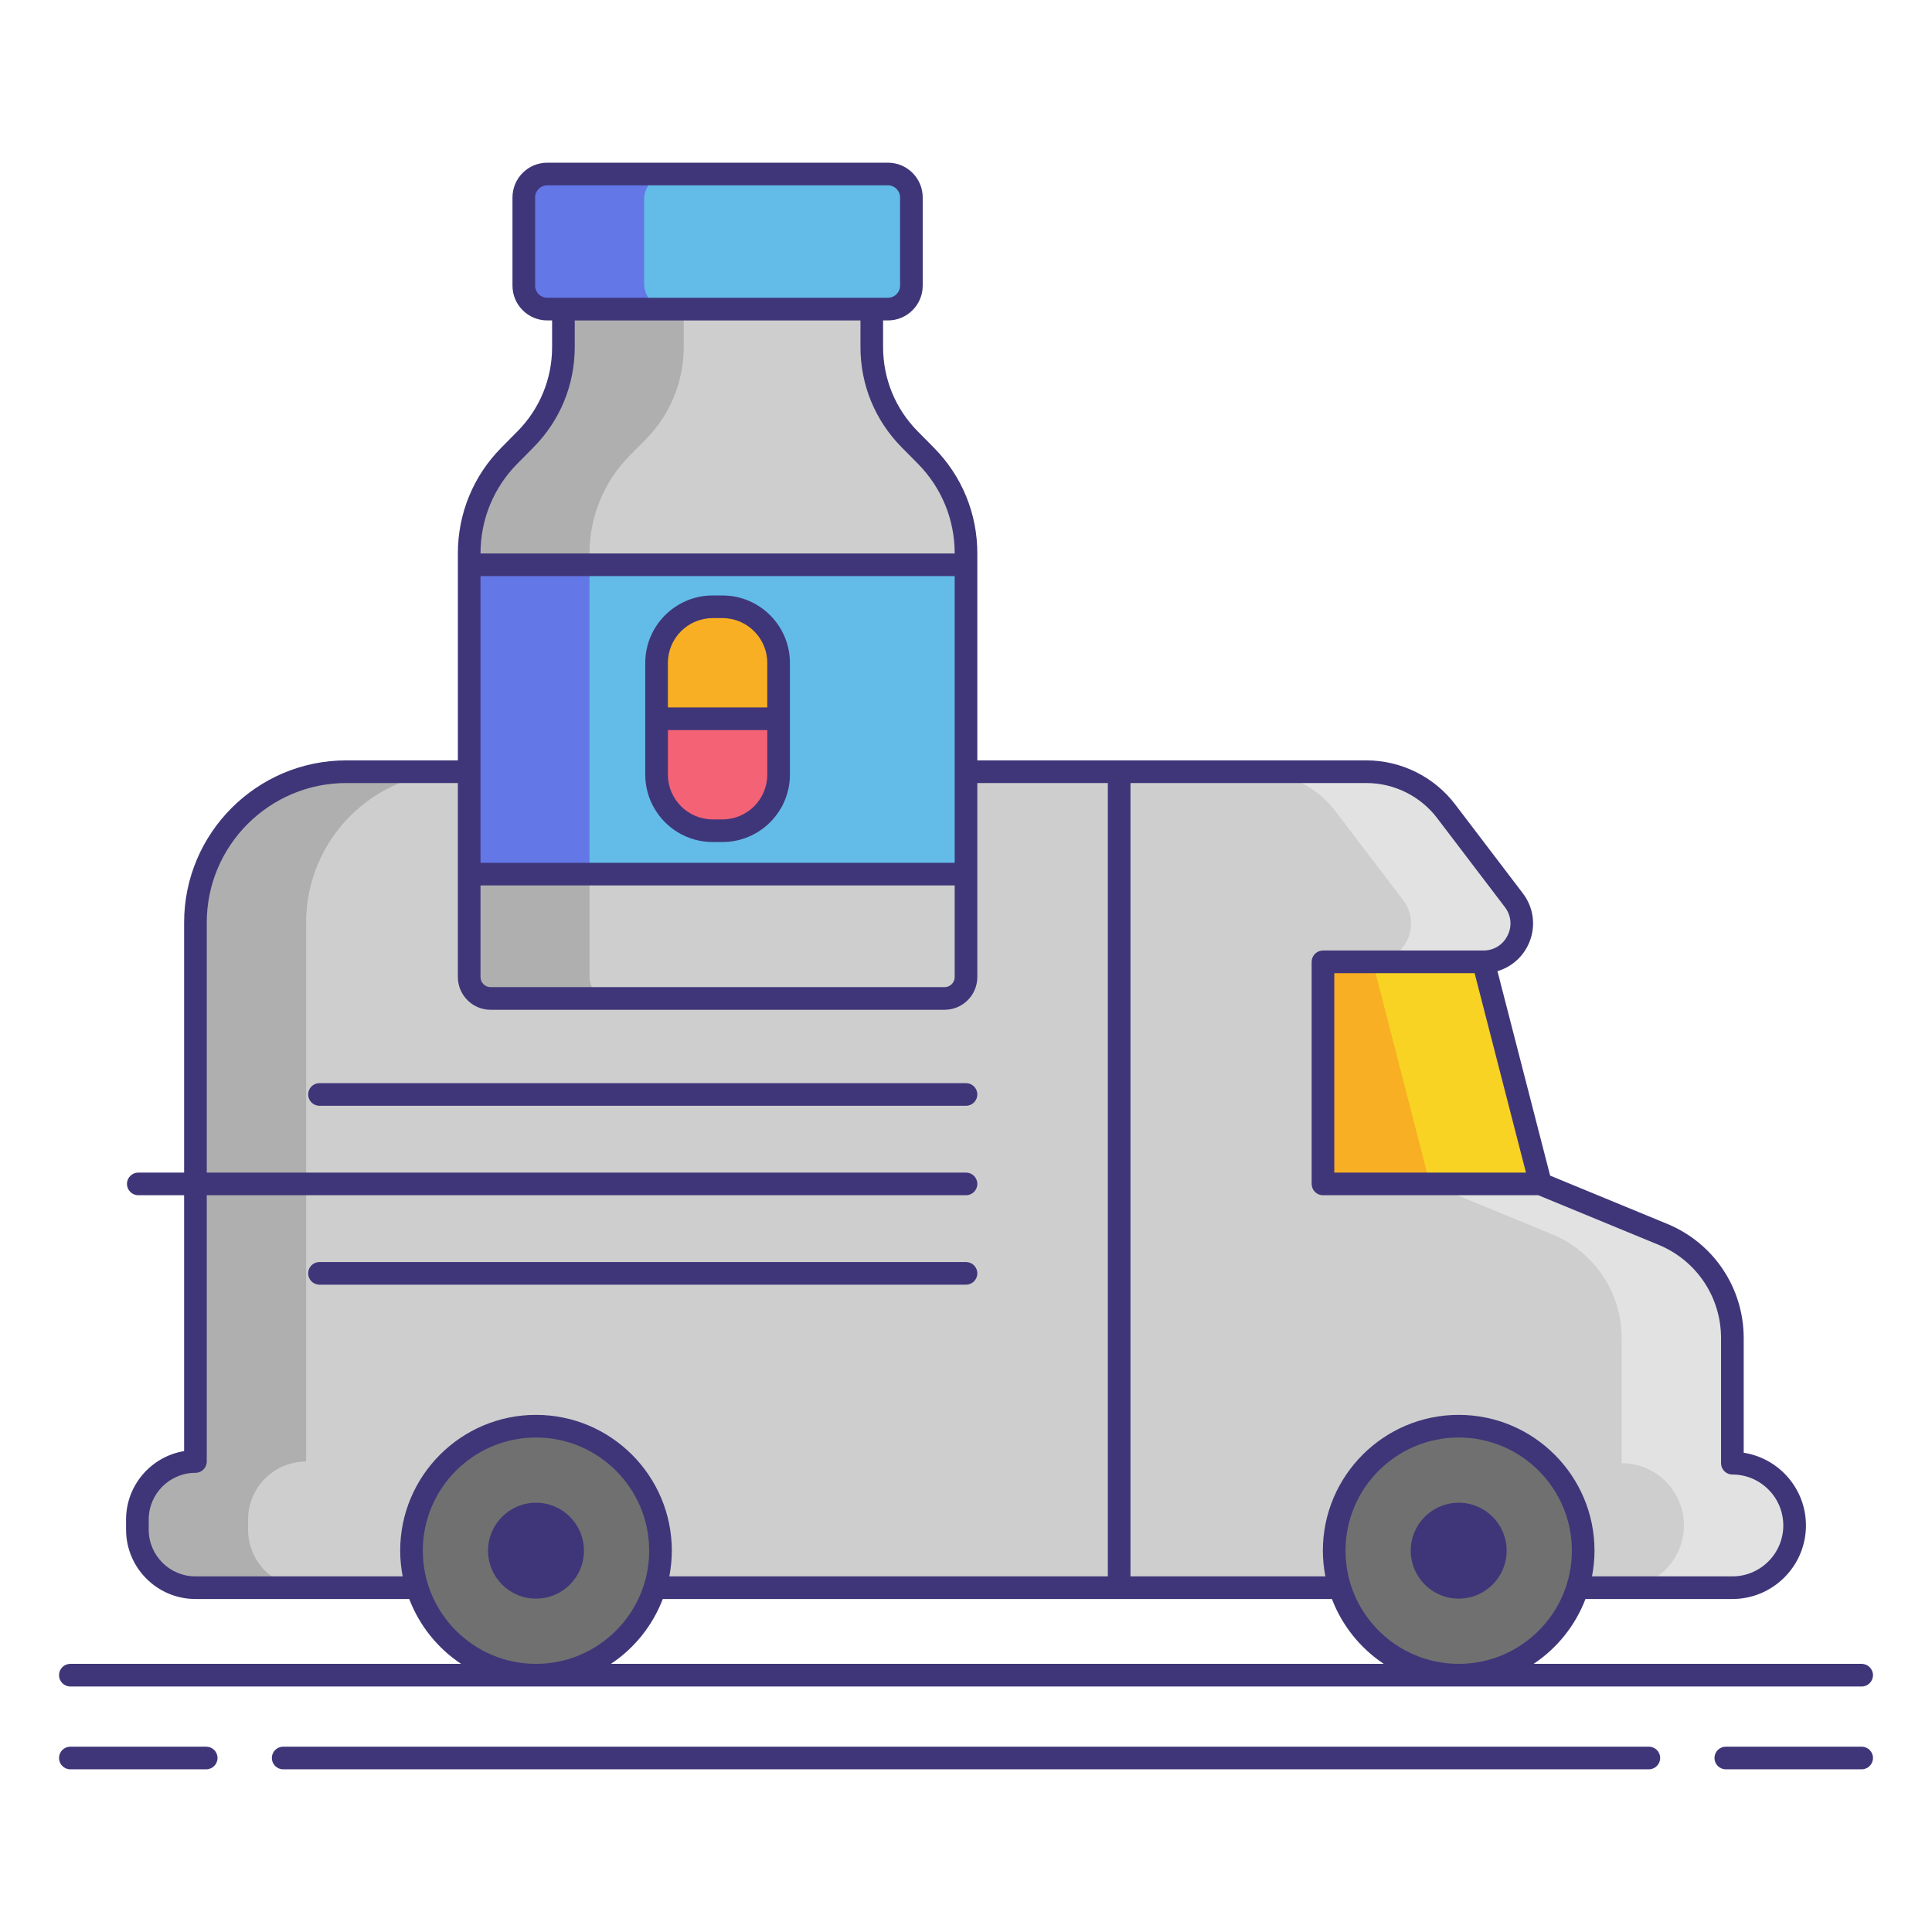 <?xml version="1.0"?>
<svg xmlns="http://www.w3.org/2000/svg" xmlns:xlink="http://www.w3.org/1999/xlink" xmlns:svgjs="http://svgjs.com/svgjs" version="1.1" width="512" height="512" x="0" y="0" viewBox="0 0 256 256" style="enable-background:new 0 0 512 512" xml:space="preserve"><g><g xmlns="http://www.w3.org/2000/svg"><path d="m191.612 107.479 8.986 11.808c2.546 3.346.16 8.16-4.044 8.16l7.58 29.427 16.208 6.682c5.571 2.297 9.207 7.728 9.207 13.754v16.57c4.555 0 8.248 3.693 8.248 8.248 0 4.555-3.693 8.248-8.248 8.248h-203.654c-4.248 0-7.691-3.443-7.691-7.691v-1.338c0-4.248 3.443-7.691 7.691-7.691v-71.416c0-11.038 8.948-19.986 19.986-19.986h135.191c4.136.002 8.035 1.934 10.54 5.225z" fill="#cecece" data-original="#cecece" style=""/><g><path d="m229.547 193.88v-16.57c0-6.026-3.635-11.457-9.207-13.754l-16.208-6.682-7.58-29.427c4.205 0 6.591-4.814 4.044-8.161l-8.986-11.808c-2.505-3.291-6.403-5.223-10.539-5.223h-14.667c4.136 0 8.034 1.932 10.539 5.223l8.986 11.808c2.546 3.346.16 8.161-4.044 8.161l7.58 29.427 16.208 6.682c5.571 2.297 9.207 7.728 9.207 13.754v16.57c4.556 0 8.248 3.693 8.248 8.249 0 4.556-3.693 8.249-8.248 8.249h14.667c4.556 0 8.249-3.693 8.249-8.249 0-4.556-3.693-8.249-8.249-8.249z" fill="#e2e2e2" data-original="#e2e2e2" style=""/></g><g><path d="m32.871 202.686v-1.337c0-4.248 3.443-7.691 7.691-7.691v-71.416c0-11.038 8.948-19.986 19.986-19.986h-14.667c-11.038 0-19.986 8.948-19.986 19.986v71.416c-4.248 0-7.691 3.443-7.691 7.691v1.337c0 4.248 3.443 7.691 7.691 7.691h14.667c-4.248.001-7.691-3.443-7.691-7.691z" fill="#afafaf" data-original="#afafaf" style=""/></g><path d="m196.554 127.447 7.579 29.427h-28.832v-29.427z" fill="#f8af23" data-original="#f8af23" style=""/><g><path d="m196.554 127.447h-14.667l7.58 29.427h14.666z" fill="#f8d323" data-original="#f8d323" style=""/></g><circle cx="71.023" cy="205.473" fill="#707070" r="16.497" data-original="#707070" style=""/><circle cx="193.284" cy="205.473" fill="#707070" r="16.497" data-original="#707070" style=""/><circle cx="71.023" cy="205.473" fill="#3f3679" r="6.354" data-original="#3f3679" style=""/><circle cx="193.284" cy="205.473" fill="#3f3679" r="6.354" data-original="#3f3679" style=""/><g><path d="m67.49 60.377 2.137-2.161c3.221-3.256 5.027-7.651 5.027-12.23v-5.028h20.43 20.43v5.028c0 4.58 1.807 8.975 5.027 12.23l2.137 2.16c3.408 3.445 5.32 8.096 5.32 12.943v56.144c0 1.567-1.27 2.838-2.838 2.838h-30.075-30.078c-1.567 0-2.838-1.27-2.838-2.838v-56.144c.001-4.846 1.913-9.497 5.321-12.942z" fill="#cecece" data-original="#cecece" style=""/><g><path d="m67.49 60.377 2.138-2.16c3.221-3.256 5.027-7.651 5.027-12.231v-5.028h15.941v5.028c0 4.58-1.807 8.975-5.027 12.231l-2.137 2.16c-3.408 3.445-5.32 8.096-5.32 12.942v56.144c0 1.567 1.27 2.838 2.837 2.838h-15.942c-1.567 0-2.838-1.271-2.838-2.838v-56.144c.001-4.846 1.913-9.497 5.321-12.942z" fill="#afafaf" data-original="#afafaf" style=""/></g><path d="m72.512 40.958h45.146c1.716 0 3.106-1.391 3.106-3.106v-11.689c0-1.716-1.391-3.106-3.106-3.106h-45.146c-1.716 0-3.106 1.391-3.106 3.106v11.688c-.001 1.716 1.39 3.107 3.106 3.107z" fill="#63bce7" data-original="#63bce7" style=""/><g><path d="m72.782 23.057h15.941c-1.865 0-3.376 1.512-3.376 3.376v11.149c0 1.864 1.512 3.376 3.376 3.376h-15.941c-1.865 0-3.376-1.511-3.376-3.376v-11.149c-.001-1.864 1.511-3.376 3.376-3.376z" fill="#6377e7" data-original="#6377e7" style=""/></g><path d="m62.17 74.837h65.83v40.986h-65.83z" fill="#63bce7" transform="matrix(-1 0 0 -1 190.17 190.661)" data-original="#63bce7" style=""/><g><path d="m62.17 74.837h15.941v40.986h-15.941z" fill="#6377e7" data-original="#6377e7" style=""/></g><path d="m94.439 110.075h1.293c4.108 0 7.438-3.33 7.438-7.438v-14.797c0-4.108-3.33-7.438-7.438-7.438h-1.293c-4.108 0-7.438 3.33-7.438 7.438v14.797c-.001 4.108 3.33 7.438 7.438 7.438z" fill="#f46275" data-original="#f46275" style=""/><path d="m87 87.842c0-4.109 3.331-7.44 7.44-7.44h1.289c4.109 0 7.44 3.331 7.44 7.44v7.397h-16.169z" fill="#f8af23" data-original="#f8af23" style=""/></g><g fill="#3f3679"><path d="m27.323 231.443h-18.003c-.828 0-1.5.672-1.5 1.5s.672 1.5 1.5 1.5h18.003c.828 0 1.5-.672 1.5-1.5s-.672-1.5-1.5-1.5z" fill="#3f3679" data-original="#3f3679" style=""/><path d="m246.68 231.443h-18.003c-.828 0-1.5.672-1.5 1.5s.672 1.5 1.5 1.5h18.003c.828 0 1.5-.672 1.5-1.5s-.672-1.5-1.5-1.5z" fill="#3f3679" data-original="#3f3679" style=""/><path d="m218.479 231.443h-180.958c-.828 0-1.5.672-1.5 1.5s.672 1.5 1.5 1.5h180.959c.828 0 1.5-.672 1.5-1.5s-.672-1.5-1.501-1.5z" fill="#3f3679" data-original="#3f3679" style=""/><path d="m9.32 223.47h237.36c.828 0 1.5-.672 1.5-1.5s-.672-1.5-1.5-1.5h-43.468c3.104-2.062 5.52-5.063 6.871-8.592h19.466c5.375 0 9.748-4.373 9.748-9.749 0-4.865-3.582-8.909-8.248-9.633v-15.186c0-6.659-3.979-12.603-10.135-15.141l-15.514-6.396-6.979-27.092c1.733-.508 3.198-1.714 4.03-3.395 1.119-2.257.866-4.904-.66-6.908l-8.986-11.808c-2.771-3.642-7.157-5.815-11.732-5.815h-51.573v-25.917-1.519c0-5.275-2.043-10.246-5.754-13.997l-2.138-2.16c-2.962-2.995-4.594-6.964-4.594-11.176v-3.528h.644c2.54 0 4.606-2.066 4.606-4.606v-11.689c0-2.54-2.066-4.606-4.606-4.606h-45.146c-2.54 0-4.606 2.066-4.606 4.606v11.688c0 2.54 2.066 4.606 4.606 4.606h.644v3.528c0 4.212-1.632 8.181-4.595 11.176l-2.137 2.16c-3.71 3.75-5.754 8.721-5.754 13.997v1.519 25.918h-14.789c-11.847 0-21.485 9.639-21.485 21.486v33.132h-6.074c-.828 0-1.5.672-1.5 1.5s.672 1.5 1.5 1.5h6.074v33.905c-4.357.719-7.691 4.512-7.691 9.069v1.338c0 5.068 4.123 9.191 9.191 9.191h28.329c1.35 3.528 3.766 6.53 6.871 8.592h-51.776c-.828 0-1.5.672-1.5 1.5s.672 1.502 1.5 1.502zm71.63-3c3.104-2.062 5.52-5.063 6.871-8.592h88.666c1.35 3.528 3.766 6.53 6.871 8.592zm112.334 0c-8.27 0-14.997-6.728-14.997-14.997s6.728-14.996 14.997-14.996 14.997 6.728 14.997 14.996c0 8.269-6.727 14.997-14.997 14.997zm8.914-65.096h-25.397v-26.427h18.591zm-11.78-46.986 8.986 11.808c.843 1.107.978 2.513.359 3.76-.618 1.248-1.818 1.992-3.21 1.992h-21.253c-.828 0-1.5.672-1.5 1.5v29.427c0 .828.672 1.5 1.5 1.5h28.536l15.933 6.569c5.028 2.073 8.278 6.928 8.278 12.367v16.57c0 .828.672 1.5 1.5 1.5 3.721 0 6.748 3.027 6.748 6.748 0 3.722-3.027 6.749-6.748 6.749h-18.6c.212-1.104.333-2.24.333-3.405 0-9.923-8.073-17.996-17.997-17.996s-17.997 8.073-17.997 17.996c0 1.165.121 2.301.333 3.405h-25.825v-105.122h31.277c3.646 0 7.139 1.731 9.347 4.632zm-126.748-32.05h62.83v37.985h-62.83zm0 40.985h62.83v12.141c0 .737-.601 1.337-1.338 1.337h-60.155c-.737 0-1.337-.6-1.337-1.337zm7.235-79.471v-11.689c0-.886.721-1.606 1.606-1.606h45.146c.886 0 1.606.721 1.606 1.606v11.688c0 .886-.721 1.606-1.606 1.606h-2.144-40.858-2.144c-.885.001-1.606-.72-1.606-1.605zm-2.348 23.58 2.137-2.16c3.522-3.56 5.462-8.277 5.462-13.285v-3.528h37.859v3.528c0 5.007 1.939 9.726 5.461 13.285l2.138 2.16c3.151 3.186 4.887 7.407 4.887 11.888v.019h-62.831v-.019c0-4.482 1.735-8.704 4.887-11.888zm-42.661 147.446c-3.414 0-6.191-2.777-6.191-6.191v-1.338c0-3.414 2.777-6.191 6.191-6.191.828 0 1.5-.672 1.5-1.5v-35.283h100.604c.828 0 1.5-.672 1.5-1.5s-.672-1.5-1.5-1.5h-100.604v-33.132c0-10.193 8.293-18.486 18.485-18.486h14.789v12.067 13.641c0 2.392 1.945 4.337 4.337 4.337h60.155c2.392 0 4.338-1.945 4.338-4.337v-13.641-12.067h17.295v105.122h-58.108c.212-1.104.333-2.24.333-3.405 0-9.923-8.073-17.996-17.997-17.996s-17.997 8.073-17.997 17.996c0 1.165.121 2.301.333 3.405h-27.463zm30.129-3.405c0-8.269 6.728-14.996 14.997-14.996s14.997 6.728 14.997 14.996c0 8.27-6.728 14.997-14.997 14.997s-14.997-6.728-14.997-14.997z" fill="#3f3679" data-original="#3f3679" style=""/><path d="m95.731 78.902h-.002-1.289-.002c-4.929 0-8.938 4.01-8.938 8.938v.002 7.396 7.398c0 4.929 4.01 8.938 8.938 8.938h1.293c4.929 0 8.938-4.01 8.938-8.938v-7.398-7.396-.002c.001-4.928-4.009-8.938-8.938-8.938zm-.002 3c3.275 0 5.94 2.664 5.94 5.939v5.896h-13.169v-5.896c0-3.275 2.665-5.939 5.94-5.939zm.002 26.673h-1.293c-3.274 0-5.938-2.664-5.938-5.938v-5.898h13.17v5.898c0 3.274-2.664 5.938-5.939 5.938z" fill="#3f3679" data-original="#3f3679" style=""/><path d="m128 143.521h-85.667c-.828 0-1.5.672-1.5 1.5s.672 1.5 1.5 1.5h85.667c.828 0 1.5-.672 1.5-1.5s-.672-1.5-1.5-1.5z" fill="#3f3679" data-original="#3f3679" style=""/><path d="m129.5 168.727c0-.828-.672-1.5-1.5-1.5h-85.667c-.828 0-1.5.672-1.5 1.5s.672 1.5 1.5 1.5h85.667c.828 0 1.5-.672 1.5-1.5z" fill="#3f3679" data-original="#3f3679" style=""/></g></g></g></svg>
